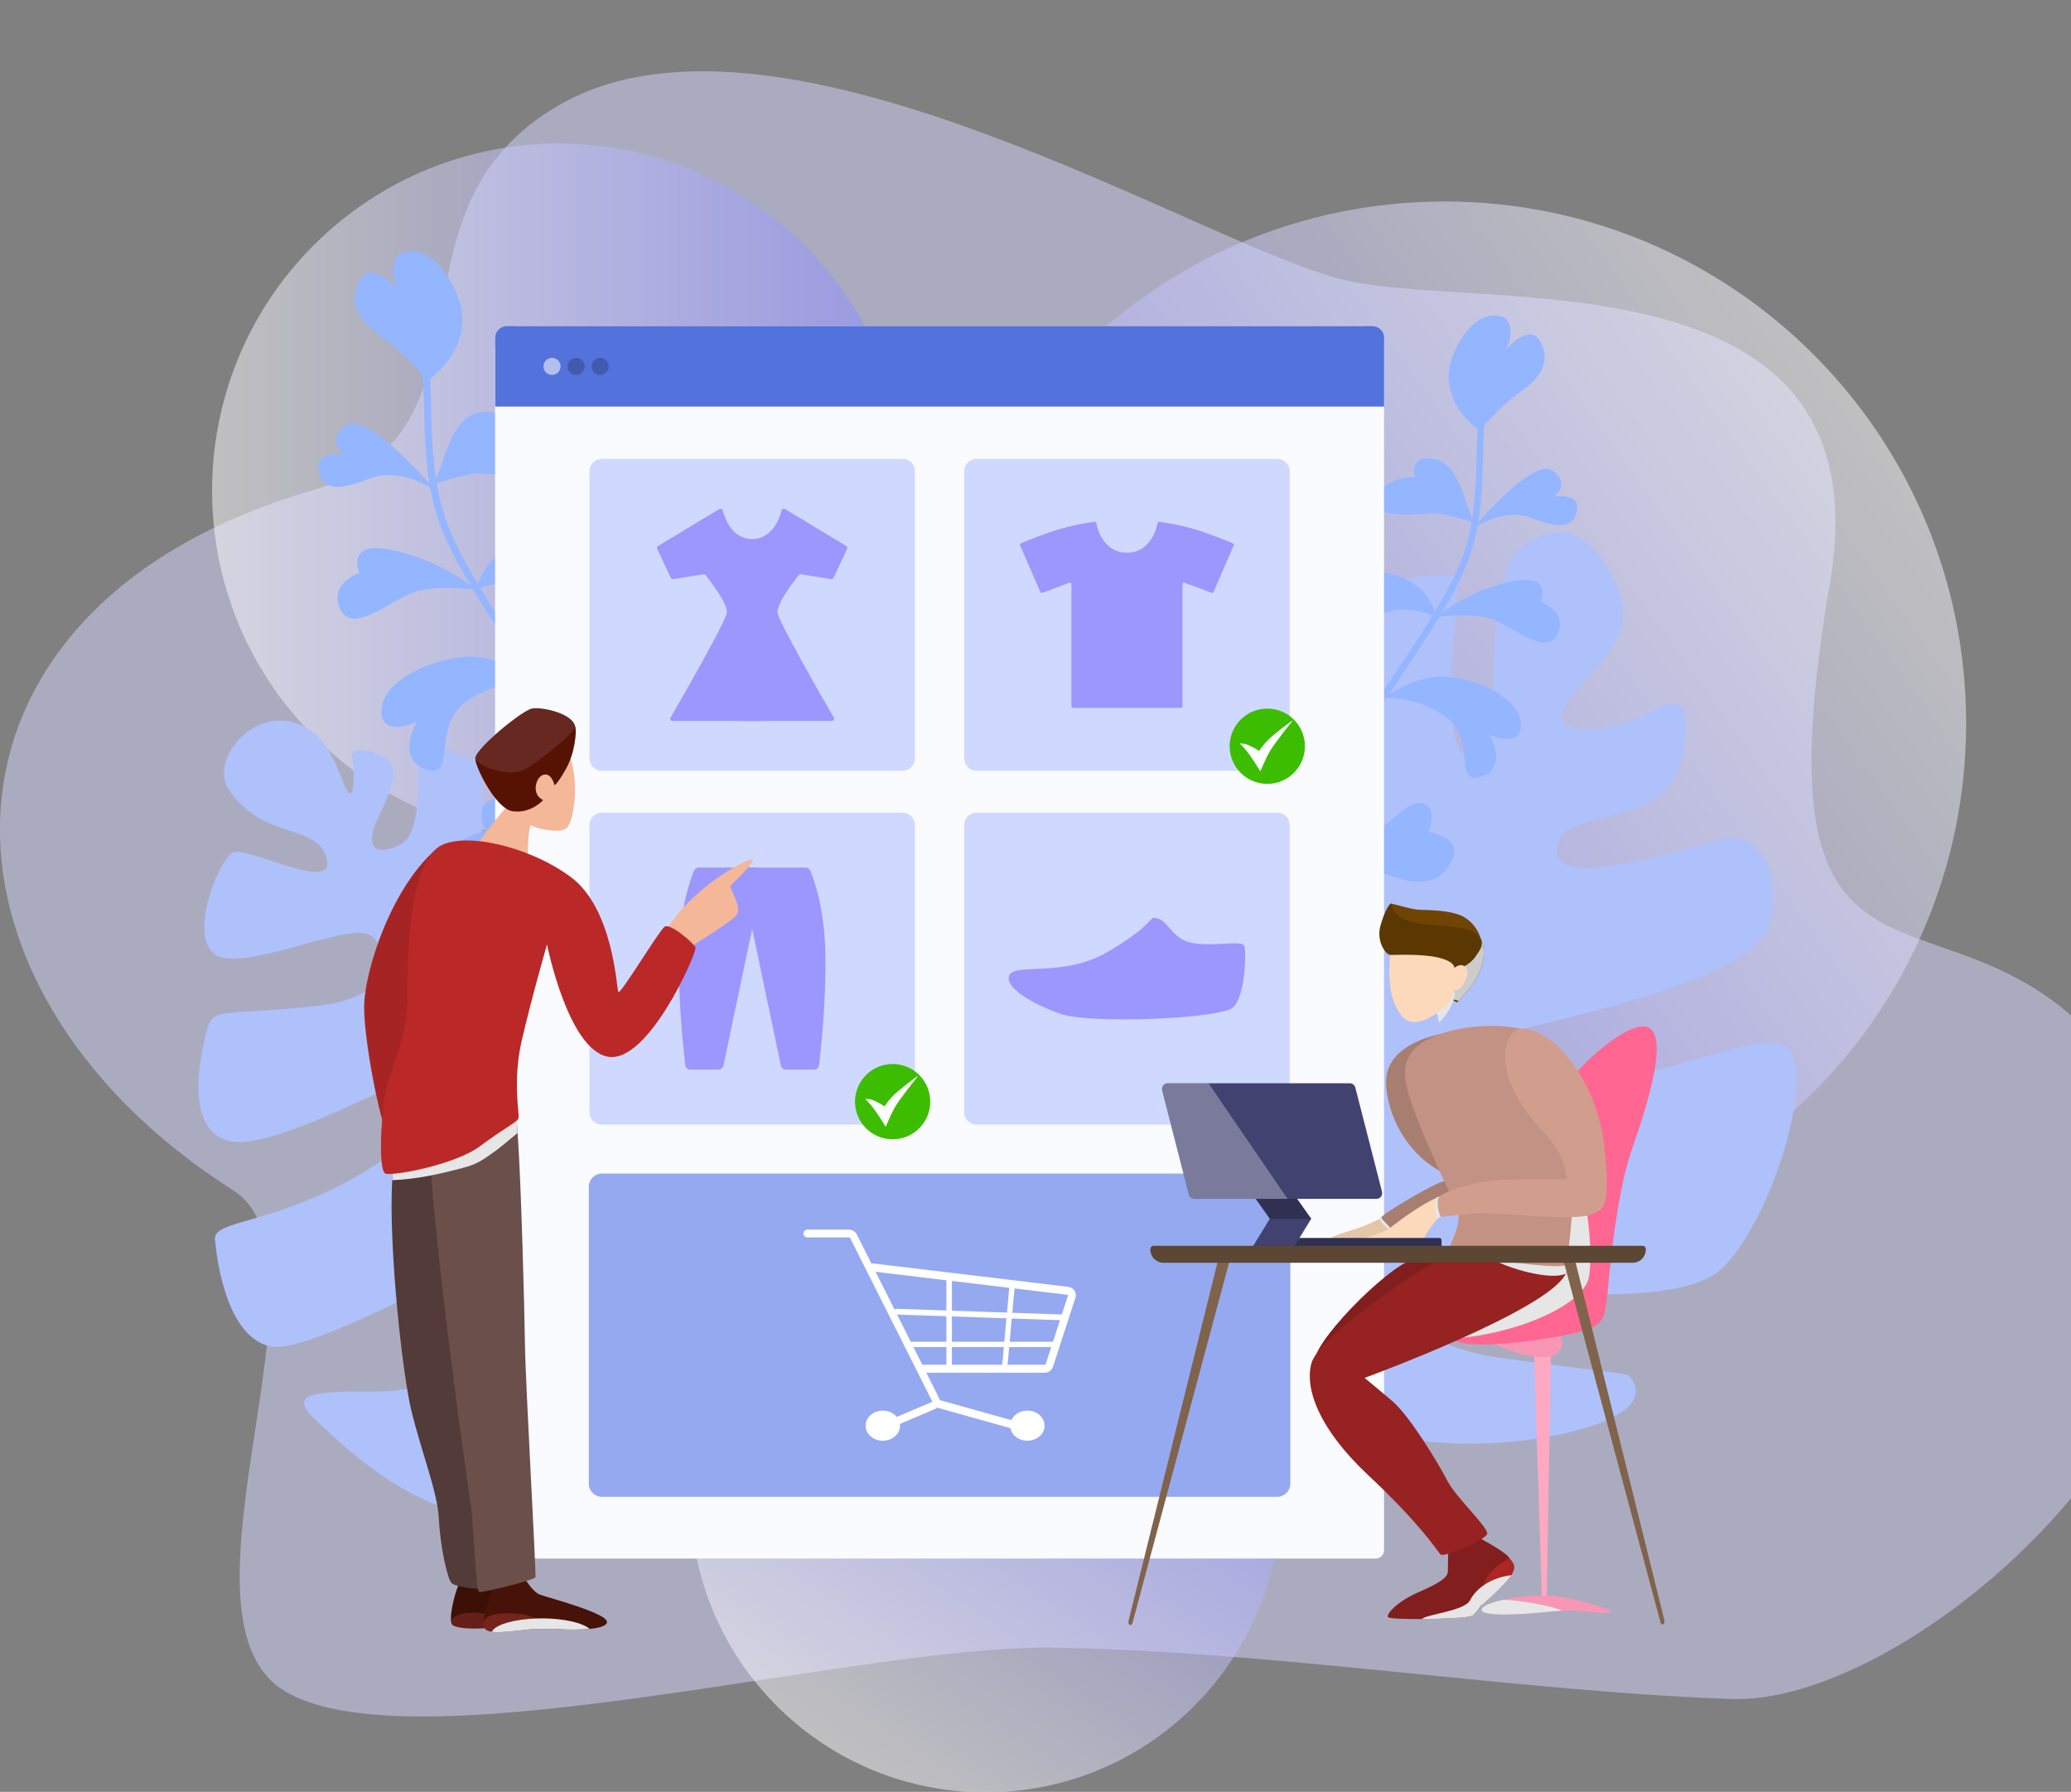 <svg width="608" height="526" viewBox="0 0 608 526" fill="none" xmlns="http://www.w3.org/2000/svg">
<rect x="0" y="0" width="608" height="526" fill="#808080" stroke="none"/>
<g clip-path="url(#clip0_24_59)">
<path opacity="0.5" d="M164.636 30.577C109.027 62.032 150.4 126.752 91.409 144.038C-26.333 178.505 -26.333 289.08 68.407 349.393C100.464 369.784 48.149 473.018 82.768 495.873C118.662 519.569 251 483.015 308.193 483.664C371.371 484.385 446.621 496.647 508.493 498.743C570.365 500.84 702.87 376.294 606.364 296.678C562.335 260.36 515.733 296.793 537.209 171.326C554.027 73.028 436.061 91.721 395.059 82.288C354.057 72.856 229.487 -6.112 164.636 30.577Z" fill="#D6D6FF"/>
<path opacity="0.5" d="M236.209 216.099C276.002 176.3 276.002 111.773 236.209 71.975C196.416 32.176 131.899 32.176 92.106 71.975C52.313 111.773 52.313 176.3 92.106 216.099C131.899 255.898 196.416 255.898 236.209 216.099Z" fill="url(#paint0_linear_24_59)"/>
<path d="M67.23 231.884C77.534 246.995 93.254 241.484 95.936 252.088C98.618 262.692 72.139 247.905 68.161 250.341C64.182 252.778 55.258 274.56 63.095 280.145C70.931 285.729 102.131 270.733 108.394 274.393C114.657 278.053 118.061 292.772 92.068 295.417C66.075 298.063 62.734 295.904 61.114 301.289C59.493 306.675 52.953 331.736 67.58 334.993C82.208 338.25 128.642 309.676 131.434 313.629C134.225 317.582 128.166 332.102 103.846 345.785C79.526 359.468 62.645 358.203 63.116 363.745C63.586 369.288 66.315 392.142 79.176 395.206C92.036 398.27 147.76 363.98 154.98 366.49C162.2 369 167.286 387.091 160.244 390.511C153.202 393.93 130.011 408.56 111.102 408.476C92.193 408.392 84.2 408.753 92.601 416.753C101.002 424.753 126.253 449.458 151.676 444.418C177.099 439.377 200.572 415.979 201.037 417.339C201.503 418.698 193.65 432.674 195.569 434.593C197.487 436.512 206.976 437.087 217.693 415.859C228.41 394.631 254.445 388.487 255.987 366.318C257.53 344.148 253.049 301.179 244.24 304.4C235.431 307.621 238.103 333.973 217.322 344.195C196.541 354.417 179.681 357.654 190.074 344.499C200.467 331.343 225.31 295.93 218.587 275.188C211.864 254.446 197.555 250.812 194.921 256.642C192.286 262.472 183.712 296.097 164.395 303.046C145.078 309.995 163.088 296.17 172.969 281.305C182.849 266.44 183.022 248.595 179.666 242.248C176.309 235.9 174.438 242.357 169.78 237.176C165.122 231.994 162.147 225.955 157.913 229.474C153.678 232.993 157.683 254.676 146.119 262.341C134.554 270.006 128.866 272.955 128.26 266.001C127.654 259.047 143.499 252.407 142.062 236.109C140.624 219.812 140.326 224.371 134.471 221.391C128.616 218.41 123.89 216.376 123.121 219.592C122.353 222.808 124.569 243.947 117.893 247.68C111.217 251.413 106.188 249.772 111.233 239.523C116.278 229.275 117.235 224.308 112.132 221.961C107.03 219.613 102.801 219.283 103.423 222.379C104.045 225.474 104.27 235.942 101.823 231.963C99.376 227.984 97.118 214.186 85.005 211.759C72.892 209.333 61.6 223.639 67.23 231.884Z" fill="#AFC1FA"/>
<path opacity="0.5" d="M424.073 365.476C508.65 365.476 577.213 296.903 577.213 212.314C577.213 127.725 508.65 59.151 424.073 59.151C339.497 59.151 270.934 127.725 270.934 212.314C270.934 296.903 339.497 365.476 424.073 365.476Z" fill="url(#paint1_linear_24_59)"/>
<path opacity="0.5" d="M350.594 500.784C384.432 466.941 384.432 412.072 350.594 378.229C316.757 344.387 261.895 344.387 228.058 378.229C194.22 412.072 194.22 466.942 228.058 500.784C261.895 534.627 316.757 534.627 350.594 500.784Z" fill="url(#paint2_linear_24_59)"/>
<path d="M443.955 163.557C433.823 184.09 443.233 224.606 431.732 222.379C420.231 220.151 429.991 170.981 427.304 169.465C424.617 167.949 401.165 169.151 395.696 179.818C390.228 190.484 407.067 243.016 401.447 247.487C395.827 251.957 376.354 207.848 373.123 202.05C369.892 196.251 339.842 213.867 334.682 222.002C329.522 230.138 335.837 264.15 356.901 296.85C377.964 329.55 377.969 343.85 351.087 323.73C324.206 303.611 322.407 242.268 316.505 239.931C310.603 237.594 277.928 249.343 270.651 274.534C263.374 299.726 275.958 319.867 286.115 331.004C296.273 342.14 317.519 352.399 314.869 355.855C312.218 359.311 286.481 367.029 271.587 357.779C256.693 348.53 254.204 367.515 271.587 381.418C288.97 395.321 325 399.938 360.984 394.61C396.967 389.282 383.882 412.764 407.94 420.816C431.999 428.868 491.116 419.582 478.516 404.126C477.69 403.112 475.604 403.263 442.387 398.897C408.097 394.39 411.061 378.113 417.099 376.702C423.137 375.29 490.661 387.609 506.025 371.918C521.39 356.226 535.118 309.028 522.331 306.345C509.544 303.663 466.984 325.398 444.995 318.941C423.007 312.484 424.283 307.961 442.904 303.041C461.526 298.121 517.312 287.093 520.047 269.944C522.781 252.794 514.777 243.889 505.152 246.389C495.528 248.888 455.603 262.195 456.978 248.956C458.352 235.717 490.687 245.17 494.299 220.439C497.912 195.708 485.6 211.027 474.067 213.119C462.535 215.21 452.424 214.081 463.293 202.086C474.162 190.092 482.536 182.777 470.889 165.021C459.241 147.264 444.938 161.565 443.955 163.557Z" fill="#AFC1FA"/>
<path d="M380.604 290.612C380.391 290.687 380.157 290.68 379.948 290.595C379.739 290.509 379.569 290.35 379.469 290.147C379.344 289.891 367.147 264.166 385.152 234.64C391.519 224.183 398.284 214.248 404.824 204.654C416.655 187.279 426.87 172.278 430.357 160.629C433.076 151.562 433.29 142.177 433.494 133.895C433.682 125.717 433.844 118.653 436.516 114.476C436.648 114.268 436.858 114.121 437.098 114.067C437.339 114.014 437.591 114.058 437.799 114.191C438.007 114.323 438.154 114.533 438.207 114.774C438.261 115.014 438.216 115.266 438.084 115.474C435.695 119.218 435.538 126.036 435.355 133.937C435.162 142.334 434.942 151.855 432.156 161.162C428.585 173.083 418.297 188.199 406.377 205.699C399.853 215.284 393.104 225.202 386.757 235.602C369.275 264.271 381.038 289.086 381.158 289.331C381.212 289.441 381.244 289.56 381.252 289.682C381.259 289.803 381.243 289.925 381.203 290.041C381.163 290.156 381.1 290.262 381.019 290.353C380.938 290.444 380.839 290.518 380.729 290.571L380.604 290.612Z" fill="#94B5FF"/>
<path d="M434.346 126.407C434.346 126.407 420.754 117.252 426.902 103.469C433.049 89.687 441.158 92.521 442.151 93.655C445.194 97.143 442.068 102.638 442.068 102.638C442.068 102.638 448.979 94.607 452.121 100.144C455.263 105.681 452.68 110.601 446.642 114.784C440.604 118.967 434.346 126.407 434.346 126.407Z" fill="#94B5FF"/>
<path d="M432.778 153.424C429.876 147.641 428.481 136.263 421.01 134.763C413.539 133.262 415.374 139.991 415.374 139.991C415.374 139.991 405.478 139.991 404.396 146.569C403.314 153.147 417.857 150.496 421.355 150.679C424.852 150.862 432.778 153.424 432.778 153.424Z" fill="#94B5FF"/>
<path d="M432.391 155.102C432.391 155.102 450.192 133.978 455.806 138.167C461.421 142.355 456.063 145.769 456.063 145.769C456.063 145.769 464.088 144.383 462.932 150.015C461.777 155.646 456.753 154.851 449.193 151.907C441.634 148.964 432.391 155.102 432.391 155.102Z" fill="#94B5FF"/>
<path d="M421.726 181.12C419.969 175.101 416.89 170.662 407.82 168.346C398.75 166.03 393.741 168.064 393.093 170.908C392.445 173.753 397.15 175.551 397.15 175.551C397.15 175.551 389.481 176.074 388.817 181.951C388.153 187.828 403.455 180.246 409.263 179.133C415.071 178.019 421.726 181.12 421.726 181.12Z" fill="#94B5FF"/>
<path d="M421.726 181.12C428.022 176.082 435.388 172.553 443.26 170.804C456.329 167.923 452.173 176.717 452.173 176.717C452.173 176.717 460.313 179.216 457.291 186.071C454.27 192.926 444.535 184.184 438.424 181.888C432.312 179.593 421.726 181.12 421.726 181.12Z" fill="#94B5FF"/>
<path d="M405.347 204.69C405.347 204.69 407.862 197.773 395.414 195.127C382.967 192.481 376.029 196.518 373.818 200.063C371.607 203.608 377.974 206.395 377.974 206.395C377.974 206.395 368.966 207.545 369.306 213.971C369.646 220.397 379.877 214.975 388.299 209.788C393.446 206.645 399.32 204.889 405.347 204.69Z" fill="#94B5FF"/>
<path d="M406.116 205.004C406.116 205.004 416.075 197.386 425.861 198.73C435.648 200.074 446.318 205.396 446.475 212.701C446.632 220.005 437.269 215.639 437.269 215.639C437.269 215.639 442.925 225.375 434.77 228.036C426.614 230.698 433.661 216.533 424.084 210.144C414.507 203.754 406.116 205.004 406.116 205.004Z" fill="#94B5FF"/>
<path d="M379.945 246.833C375.559 239.597 370.326 245.74 365.307 241.667C360.288 237.594 358.066 232.073 353.152 234.18C348.238 236.287 352.002 240.548 352.002 240.548C352.002 240.548 335.587 243.445 341.118 250.446C346.649 257.447 358.992 251.298 366.562 248.595C374.132 245.892 379.945 246.833 379.945 246.833Z" fill="#94B5FF"/>
<path d="M380.41 247.257C380.41 247.257 382.643 243.785 393.234 246.504C403.826 249.223 412.232 234.29 417.403 235.769C422.573 237.249 419.285 244.276 419.285 244.276C419.285 244.276 432.522 245.913 424.199 255.659C415.876 265.405 394.463 249.594 390.27 248.339C386.077 247.084 380.41 247.257 380.41 247.257Z" fill="#94B5FF"/>
<path d="M185.96 296.097C186.2 296.18 186.462 296.172 186.696 296.076C186.931 295.98 187.123 295.801 187.236 295.574C187.377 295.287 201.074 266.399 180.858 233.249C173.706 221.521 166.11 210.369 158.765 199.582C145.486 180.074 134.011 163.227 130.095 150.15C127.047 139.97 126.807 129.429 126.592 120.128C126.378 110.946 126.2 103.02 123.205 98.324C123.046 98.113 122.814 97.97 122.555 97.923C122.295 97.876 122.027 97.929 121.805 98.071C121.583 98.213 121.422 98.434 121.356 98.69C121.29 98.945 121.323 99.216 121.448 99.448C124.13 103.631 124.308 111.307 124.512 120.175C124.726 129.586 124.972 140.3 128.103 150.747C132.113 164.132 143.667 181.104 157.045 200.753C164.364 211.519 171.955 222.651 179.075 234.331C198.706 266.524 185.5 294.382 185.348 294.659C185.229 294.908 185.213 295.193 185.303 295.454C185.393 295.714 185.582 295.928 185.829 296.05C185.871 296.072 185.915 296.087 185.96 296.097Z" fill="#94B5FF"/>
<path d="M125.599 111.725C125.599 111.725 140.859 101.441 133.964 85.969C127.068 70.498 117.956 73.677 116.843 74.947C113.424 78.863 116.937 85.033 116.937 85.033C116.937 85.033 109.173 76.014 105.65 82.231C102.126 88.448 105.022 94 111.803 98.685C118.583 103.37 125.599 111.725 125.599 111.725Z" fill="#94B5FF"/>
<path d="M127.408 142.057C130.665 135.563 132.239 122.794 140.624 121.1C149.01 119.406 146.95 126.967 146.95 126.967C146.95 126.967 158.064 126.967 159.272 134.35C160.48 141.732 144.158 138.763 140.232 138.967C136.306 139.17 127.408 142.057 127.408 142.057Z" fill="#94B5FF"/>
<path d="M127.816 143.944C127.816 143.944 107.83 120.227 101.52 124.928C95.21 129.628 101.232 133.461 101.232 133.461C101.232 133.461 92.225 131.892 93.521 138.234C94.818 144.577 100.458 143.662 108.948 140.326C117.439 136.99 127.816 143.944 127.816 143.944Z" fill="#94B5FF"/>
<path d="M139.793 173.151C141.759 166.396 145.22 161.439 155.403 158.814C165.587 156.19 171.212 158.495 171.944 161.69C172.676 164.885 167.386 166.919 167.386 166.919C167.386 166.919 175.991 167.51 176.743 174.108C177.496 180.707 160.328 172.194 153.783 170.94C147.237 169.685 139.793 173.151 139.793 173.151Z" fill="#94B5FF"/>
<path d="M139.793 173.151C132.721 167.496 124.448 163.536 115.609 161.575C100.94 158.333 105.603 168.215 105.603 168.215C105.603 168.215 96.459 171.018 99.852 178.714C103.245 186.411 114.177 176.623 121.035 174.009C127.894 171.394 139.793 173.151 139.793 173.151Z" fill="#94B5FF"/>
<path d="M158.179 199.624C158.179 199.624 155.356 191.854 169.33 188.884C183.304 185.914 191.099 190.453 193.582 194.427C196.066 198.4 188.919 201.537 188.919 201.537C188.919 201.537 199.03 202.829 198.648 210.044C198.267 217.26 186.781 211.169 177.324 205.339C171.543 201.812 164.947 199.843 158.179 199.624Z" fill="#94B5FF"/>
<path d="M157.327 199.974C157.327 199.974 146.145 191.42 135.151 192.942C124.156 194.463 112.185 200.424 112.007 208.628C111.829 216.831 122.342 211.927 122.342 211.927C122.342 211.927 115.99 222.86 125.15 225.845C134.309 228.831 126.394 212.962 137.147 205.757C147.901 198.552 157.327 199.974 157.327 199.974Z" fill="#94B5FF"/>
<path d="M186.708 246.959C191.627 238.833 197.503 245.735 203.123 241.16C208.743 236.585 211.258 230.384 216.773 232.752C222.288 235.121 218.064 239.9 218.064 239.9C218.064 239.9 236.498 243.152 230.287 251.016C224.076 258.88 210.217 251.968 201.722 248.924C193.227 245.881 186.708 246.959 186.708 246.959Z" fill="#94B5FF"/>
<path d="M186.18 247.419C186.18 247.419 183.67 243.518 171.782 246.572C159.894 249.625 150.453 232.852 144.644 234.546C138.836 236.24 142.553 244.098 142.553 244.098C142.553 244.098 127.69 245.934 137.033 256.877C146.375 267.821 170.418 250.08 175.128 248.663C179.838 247.246 186.18 247.419 186.18 247.419Z" fill="#94B5FF"/>
<path d="M406.33 102.026V455.021C406.331 455.348 406.267 455.672 406.142 455.975C406.017 456.277 405.834 456.552 405.603 456.783C405.371 457.014 405.097 457.197 404.795 457.322C404.493 457.447 404.169 457.511 403.842 457.51H147.86C147.532 457.512 147.207 457.448 146.903 457.324C146.6 457.199 146.324 457.016 146.091 456.785C145.859 456.554 145.674 456.279 145.548 455.977C145.421 455.674 145.356 455.349 145.355 455.021V102.026C145.354 101.741 145.377 101.456 145.423 101.174C145.629 99.671 146.373 98.293 147.517 97.296C148.661 96.299 150.127 95.751 151.645 95.752H400.083C401.742 95.759 403.331 96.423 404.502 97.599C405.673 98.775 406.33 100.367 406.33 102.026Z" fill="#FAFBFF"/>
<path d="M406.335 99.14V119.349H145.397V99.14C145.399 98.24 145.757 97.378 146.393 96.742C147.029 96.106 147.891 95.748 148.79 95.747H402.943C403.842 95.748 404.704 96.106 405.34 96.742C405.976 97.378 406.334 98.24 406.335 99.14Z" fill="#5372DB"/>
<path d="M162.058 110.068C163.447 110.068 164.573 108.942 164.573 107.553C164.573 106.164 163.447 105.038 162.058 105.038C160.67 105.038 159.544 106.164 159.544 107.553C159.544 108.942 160.67 110.068 162.058 110.068Z" fill="#B1BFF0"/>
<path d="M169.126 110.068C170.515 110.068 171.641 108.942 171.641 107.553C171.641 106.164 170.515 105.038 169.126 105.038C167.738 105.038 166.612 106.164 166.612 107.553C166.612 108.942 167.738 110.068 169.126 110.068Z" fill="#415AAD"/>
<path d="M176.195 110.068C177.583 110.068 178.709 108.942 178.709 107.553C178.709 106.164 177.583 105.038 176.195 105.038C174.806 105.038 173.68 106.164 173.68 107.553C173.68 108.942 174.806 110.068 176.195 110.068Z" fill="#415AAD"/>
<path d="M374.926 344.499H176.749C174.603 344.499 172.864 346.238 172.864 348.384V435.513C172.864 437.659 174.603 439.398 176.749 439.398H374.926C377.072 439.398 378.811 437.659 378.811 435.513V348.384C378.811 346.238 377.072 344.499 374.926 344.499Z" fill="#95A9F0"/>
<path d="M260.807 419.341C260.586 419.34 260.37 419.272 260.189 419.146C260.007 419.02 259.867 418.842 259.788 418.635C259.675 418.358 259.675 418.047 259.787 417.769C259.899 417.491 260.115 417.267 260.389 417.145L273.642 411.535C273.676 411.522 273.707 411.504 273.736 411.483L249.562 363.379C249.513 363.331 249.454 363.294 249.389 363.27C249.324 363.247 249.255 363.238 249.186 363.243H236.921C236.632 363.224 236.36 363.095 236.162 362.883C235.964 362.671 235.854 362.391 235.854 362.101C235.854 361.81 235.964 361.531 236.162 361.319C236.36 361.107 236.632 360.978 236.921 360.958H249.186C249.662 360.952 250.131 361.076 250.542 361.316C250.952 361.557 251.29 361.905 251.517 362.323L275.723 410.479C275.86 410.745 275.94 411.036 275.96 411.335C275.98 411.633 275.938 411.933 275.837 412.215C275.721 412.53 275.539 412.819 275.305 413.061C275.071 413.303 274.79 413.494 274.478 413.621L261.226 419.252C261.094 419.311 260.951 419.341 260.807 419.341Z" fill="white"/>
<path d="M298.725 419.817L275.252 413.25L275.843 410.991L299.316 417.558L298.725 419.817Z" fill="white"/>
<path d="M306.651 402.96H270.495C270.198 402.94 269.921 402.808 269.718 402.591C269.515 402.374 269.402 402.089 269.402 401.791C269.402 401.494 269.515 401.208 269.718 400.991C269.921 400.774 270.198 400.643 270.495 400.623H306.651C306.713 400.629 306.777 400.62 306.835 400.596C306.893 400.573 306.945 400.535 306.985 400.487L313.583 380.163C313.583 380.195 313.494 380.101 313.316 380.08L256.165 373.235C255.862 373.194 255.588 373.034 255.402 372.791C255.216 372.549 255.133 372.242 255.172 371.939C255.183 371.787 255.224 371.639 255.294 371.504C255.363 371.369 255.459 371.249 255.575 371.151C255.692 371.054 255.827 370.981 255.972 370.936C256.118 370.892 256.27 370.877 256.421 370.893L313.583 377.748C313.973 377.789 314.348 377.919 314.681 378.127C315.013 378.336 315.294 378.617 315.501 378.95C315.679 379.239 315.792 379.563 315.832 379.9C315.871 380.237 315.837 380.578 315.731 380.9L309.124 401.235C308.947 401.747 308.613 402.191 308.168 402.501C307.724 402.811 307.193 402.972 306.651 402.96Z" fill="white"/>
<path d="M309.458 395.441H266.981C266.773 395.441 266.574 395.359 266.427 395.212C266.28 395.064 266.197 394.865 266.197 394.657C266.197 394.449 266.28 394.249 266.427 394.102C266.574 393.955 266.773 393.873 266.981 393.873H309.458C309.666 393.873 309.865 393.955 310.012 394.102C310.16 394.249 310.242 394.449 310.242 394.657C310.242 394.865 310.16 395.064 310.012 395.212C309.865 395.359 309.666 395.441 309.458 395.441Z" fill="white"/>
<path d="M312.584 387.583H312.537L263.202 385.873C263.091 385.869 262.982 385.844 262.882 385.799C262.781 385.753 262.69 385.688 262.614 385.608C262.539 385.527 262.479 385.432 262.44 385.329C262.401 385.226 262.383 385.115 262.386 385.005C262.389 384.894 262.415 384.786 262.46 384.685C262.506 384.584 262.571 384.493 262.651 384.417C262.732 384.342 262.826 384.282 262.93 384.243C263.033 384.204 263.143 384.186 263.254 384.189L312.594 385.899C312.818 385.902 313.03 385.994 313.186 386.155C313.341 386.315 313.426 386.531 313.423 386.754C313.42 386.977 313.328 387.19 313.167 387.345C313.007 387.501 312.792 387.586 312.568 387.583H312.584Z" fill="white"/>
<path d="M278.65 402.034C278.432 402.03 278.224 401.94 278.073 401.783C277.921 401.627 277.837 401.416 277.84 401.198V375.055C277.84 374.84 277.925 374.634 278.077 374.482C278.229 374.33 278.435 374.244 278.65 374.244C278.865 374.244 279.071 374.33 279.223 374.482C279.375 374.634 279.46 374.84 279.46 375.055V401.198C279.463 401.416 279.38 401.627 279.228 401.783C279.076 401.94 278.868 402.03 278.65 402.034Z" fill="white"/>
<path d="M294.961 402.024H294.888C294.679 402 294.487 401.895 294.356 401.73C294.224 401.565 294.164 401.355 294.187 401.146L296.367 377.214C296.373 377.11 296.4 377.008 296.446 376.915C296.492 376.821 296.557 376.738 296.636 376.67C296.715 376.602 296.807 376.551 296.906 376.52C297.006 376.488 297.111 376.477 297.214 376.487C297.424 376.511 297.615 376.617 297.747 376.782C297.878 376.946 297.938 377.156 297.915 377.366L295.735 401.297C295.718 401.492 295.63 401.675 295.487 401.809C295.344 401.943 295.157 402.02 294.961 402.024Z" fill="white"/>
<path d="M259.171 422.928C261.96 422.928 264.221 420.95 264.221 418.51C264.221 416.07 261.96 414.092 259.171 414.092C256.382 414.092 254.121 416.07 254.121 418.51C254.121 420.95 256.382 422.928 259.171 422.928Z" fill="white"/>
<path d="M301.616 422.928C304.405 422.928 306.666 420.95 306.666 418.51C306.666 416.07 304.405 414.092 301.616 414.092C298.827 414.092 296.566 416.07 296.566 418.51C296.566 420.95 298.827 422.928 301.616 422.928Z" fill="white"/>
<path d="M264.99 134.7H176.665C174.667 134.7 173.047 136.32 173.047 138.318V222.656C173.047 224.654 174.667 226.274 176.665 226.274H264.99C266.988 226.274 268.607 224.654 268.607 222.656V138.318C268.607 136.32 266.988 134.7 264.99 134.7Z" fill="#CFD9FF"/>
<path d="M375.01 134.7H286.685C284.687 134.7 283.068 136.32 283.068 138.318V222.656C283.068 224.654 284.687 226.274 286.685 226.274H375.01C377.008 226.274 378.628 224.654 378.628 222.656V138.318C378.628 136.32 377.008 134.7 375.01 134.7Z" fill="#CFD9FF"/>
<path d="M264.99 238.561H176.665C174.667 238.561 173.047 240.181 173.047 242.18V326.517C173.047 328.516 174.667 330.136 176.665 330.136H264.99C266.988 330.136 268.607 328.516 268.607 326.517V242.18C268.607 240.181 266.988 238.561 264.99 238.561Z" fill="#CFD9FF"/>
<path d="M375.01 238.561H286.685C284.687 238.561 283.068 240.181 283.068 242.18V326.517C283.068 328.516 284.687 330.136 286.685 330.136H375.01C377.008 330.136 378.628 328.516 378.628 326.517V242.18C378.628 240.181 377.008 238.561 375.01 238.561Z" fill="#CFD9FF"/>
<path d="M330.667 162.271C337.741 162.271 339.508 155.285 339.837 153.523C339.858 153.414 339.918 153.318 340.008 153.252C340.097 153.187 340.208 153.159 340.318 153.173C345.017 153.769 349.637 154.872 354.099 156.462C359.258 158.339 361.261 159.175 361.993 159.51C362.098 159.557 362.181 159.644 362.223 159.751C362.265 159.859 362.263 159.979 362.217 160.085L356.263 173.794C356.218 173.898 356.135 173.98 356.03 174.024C355.926 174.068 355.809 174.07 355.703 174.03L347.741 171.065C347.675 171.04 347.603 171.031 347.532 171.039C347.461 171.048 347.393 171.074 347.335 171.114C347.276 171.155 347.228 171.209 347.195 171.273C347.162 171.336 347.145 171.407 347.146 171.478V207.362C347.146 207.421 347.134 207.478 347.112 207.532C347.089 207.586 347.057 207.635 347.015 207.676C346.974 207.718 346.925 207.75 346.871 207.773C346.817 207.795 346.76 207.807 346.701 207.807H330.965C330.907 207.807 330.85 207.795 330.796 207.773C330.742 207.75 330.694 207.718 330.653 207.676C330.612 207.635 330.58 207.586 330.558 207.532C330.536 207.478 330.526 207.42 330.526 207.362L330.667 162.271Z" fill="#9C96FF"/>
<path d="M331.023 162.271C323.949 162.271 322.183 155.285 321.848 153.523C321.83 153.414 321.77 153.317 321.681 153.251C321.592 153.186 321.481 153.158 321.372 153.173C316.674 153.769 312.053 154.872 307.592 156.462C302.432 158.339 300.429 159.175 299.697 159.51C299.592 159.557 299.509 159.644 299.467 159.751C299.425 159.859 299.427 159.979 299.473 160.085L305.427 173.794C305.472 173.898 305.556 173.98 305.66 174.024C305.764 174.068 305.881 174.07 305.987 174.03L313.949 171.065C314.015 171.041 314.087 171.033 314.157 171.042C314.228 171.051 314.295 171.077 314.353 171.118C314.412 171.158 314.459 171.212 314.493 171.275C314.526 171.337 314.544 171.407 314.545 171.478V207.362C314.545 207.48 314.591 207.593 314.675 207.676C314.758 207.76 314.871 207.807 314.989 207.807H330.725C330.842 207.805 330.954 207.758 331.036 207.675C331.118 207.591 331.164 207.479 331.164 207.362L331.023 162.271Z" fill="#9C96FF"/>
<path d="M220.961 158.265C214.907 158.265 212.784 152.153 212.199 149.826C212.173 149.725 212.124 149.632 212.056 149.553C211.987 149.474 211.901 149.412 211.805 149.373C211.708 149.333 211.604 149.317 211.5 149.325C211.396 149.333 211.295 149.365 211.205 149.419L193.222 160.263C193.08 160.348 192.975 160.483 192.926 160.641C192.878 160.8 192.89 160.97 192.96 161.12L196.923 169.627C196.985 169.76 197.088 169.869 197.217 169.938C197.347 170.007 197.495 170.032 197.639 170.009L206.527 168.581C206.643 168.561 206.763 168.573 206.874 168.615C206.984 168.657 207.081 168.729 207.154 168.822C208.372 170.344 213.704 177.188 213.375 179.881C213.046 182.573 199.83 205.543 196.871 210.646C196.812 210.748 196.781 210.863 196.781 210.981C196.781 211.098 196.812 211.214 196.871 211.315C196.93 211.417 197.014 211.502 197.116 211.56C197.218 211.619 197.333 211.65 197.451 211.65H222.884L220.961 158.265Z" fill="#9C96FF"/>
<path d="M220.684 158.265C226.743 158.265 228.865 152.153 229.451 149.826C229.476 149.725 229.526 149.632 229.594 149.553C229.663 149.474 229.749 149.412 229.845 149.373C229.942 149.333 230.046 149.317 230.15 149.325C230.254 149.333 230.355 149.365 230.444 149.419L248.428 160.263C248.57 160.348 248.675 160.483 248.723 160.641C248.772 160.8 248.76 160.97 248.689 161.12L244.727 169.627C244.664 169.759 244.561 169.868 244.432 169.937C244.303 170.005 244.155 170.031 244.01 170.009L235.123 168.581C235.006 168.561 234.885 168.573 234.774 168.615C234.662 168.657 234.565 168.729 234.49 168.822C233.272 170.344 227.945 177.188 228.274 179.881C228.604 182.573 241.82 205.543 244.779 210.646C244.838 210.748 244.869 210.864 244.868 210.982C244.868 211.1 244.837 211.216 244.777 211.318C244.718 211.42 244.633 211.504 244.53 211.562C244.427 211.621 244.311 211.651 244.193 211.65H218.749L220.684 158.265Z" fill="#9C96FF"/>
<path d="M219.654 254.676H236.456C236.767 254.674 237.072 254.764 237.332 254.935C237.591 255.106 237.794 255.351 237.915 255.638C239.054 258.352 242.071 266.765 242.317 280.061C242.568 293.723 241.004 308.149 240.471 312.614C240.428 313 240.244 313.356 239.955 313.614C239.665 313.871 239.29 314.013 238.903 314.01H230.81C230.442 314.018 230.084 313.895 229.797 313.665C229.511 313.435 229.314 313.111 229.242 312.75L220.642 271.8L219.654 254.676Z" fill="#9C96FF"/>
<path d="M221.996 254.676H205.193C204.882 254.674 204.578 254.764 204.318 254.935C204.058 255.106 203.855 255.351 203.735 255.638C202.595 258.352 199.579 266.765 199.333 280.061C199.082 293.723 200.645 308.149 201.173 312.614C201.216 313 201.4 313.356 201.689 313.614C201.979 313.871 202.354 314.013 202.742 314.01H210.834C211.202 314.018 211.561 313.895 211.847 313.665C212.134 313.435 212.33 313.111 212.403 312.75L221.003 271.8L221.996 254.676Z" fill="#9C96FF"/>
<path d="M338.634 269.436C342.958 269.436 343.454 275.219 349.399 276.668C355.343 278.116 364.659 275.862 365.302 277.63C365.945 279.397 365.621 292.573 361.93 295.789C358.239 299.004 320.159 300.772 311.162 297.556C302.165 294.34 294.616 289.52 296.383 286.147C298.15 282.775 312.286 286.79 324.655 279.721C337.024 272.652 337.667 269.436 338.634 269.436Z" fill="#9C96FF"/>
<path d="M262.062 334.444C268.166 334.444 273.114 329.495 273.114 323.391C273.114 317.286 268.166 312.337 262.062 312.337C255.958 312.337 251.01 317.286 251.01 323.391C251.01 329.495 255.958 334.444 262.062 334.444Z" fill="#3DBD00"/>
<path d="M254.2 322.585C254.182 322.586 254.165 322.593 254.15 322.604C254.136 322.614 254.126 322.629 254.12 322.646C254.114 322.663 254.114 322.681 254.119 322.698C254.124 322.716 254.134 322.731 254.147 322.742C255.159 323.726 256.076 324.803 256.887 325.958C259.108 329.095 259.893 330.7 260.023 330.7C260.154 330.7 261.069 327.945 262.852 324.823C263.897 323.009 268.372 317.226 269.365 316.086C269.376 316.07 269.381 316.051 269.38 316.032C269.379 316.013 269.372 315.994 269.36 315.98C269.347 315.965 269.33 315.955 269.312 315.95C269.293 315.946 269.273 315.948 269.256 315.956C269.256 315.956 263.505 320.17 261.9 321.968C261.086 322.815 260.36 323.744 259.736 324.74C259.72 324.753 259.699 324.761 259.678 324.761C259.657 324.761 259.637 324.753 259.621 324.74C258.552 324.038 257.421 323.434 256.244 322.936C255.593 322.68 254.898 322.561 254.2 322.585Z" fill="white"/>
<path d="M372.046 230.112C378.149 230.112 383.097 225.163 383.097 219.059C383.097 212.954 378.149 208.005 372.046 208.005C365.942 208.005 360.994 212.954 360.994 219.059C360.994 225.163 365.942 230.112 372.046 230.112Z" fill="#3DBD00"/>
<path d="M364.178 218.253C364.16 218.253 364.142 218.258 364.127 218.268C364.112 218.278 364.101 218.293 364.095 218.31C364.089 218.327 364.089 218.345 364.094 218.362C364.1 218.38 364.111 218.395 364.126 218.405C365.138 219.39 366.057 220.466 366.87 221.621C369.092 224.758 369.876 226.363 370.007 226.363C370.138 226.363 371.052 223.607 372.83 220.486C373.876 218.672 378.356 212.889 379.344 211.754C379.361 211.74 379.372 211.72 379.375 211.698C379.377 211.676 379.371 211.654 379.357 211.637C379.343 211.619 379.323 211.608 379.301 211.606C379.279 211.603 379.257 211.61 379.239 211.623C379.239 211.623 373.488 215.806 371.878 217.631C371.056 218.48 370.322 219.41 369.688 220.408C369.673 220.422 369.654 220.43 369.633 220.43C369.612 220.43 369.593 220.422 369.578 220.408C368.51 219.706 367.379 219.104 366.201 218.609C365.558 218.353 364.869 218.232 364.178 218.253Z" fill="white"/>
<path d="M428.214 293.786C428.062 293.948 427.916 294.089 427.765 294.241C427.765 294.241 425.004 293.033 423.922 291.752C423.796 291.557 423.706 291.341 423.655 291.114C423.285 289.586 423.024 288.032 422.876 286.466C422.197 280.641 421.778 272.134 422.51 272.134C423.525 272.134 432.647 270.398 434.953 276.04C435.109 276.389 435.228 276.754 435.308 277.128C436.809 283.815 432.067 289.917 428.214 293.786Z" fill="#5B3702"/>
<g style="mix-blend-mode:multiply">
<path d="M428.214 293.786C426.425 293.465 424.809 292.518 423.655 291.114C422.772 290.156 422.181 288.967 421.951 287.684C421.909 287.161 422.265 286.811 422.876 286.466C425.056 285.258 430.535 284.578 433.133 280.861C434.791 278.487 435.225 277.755 434.953 276.04C435.109 276.389 435.228 276.754 435.308 277.128C436.808 283.815 432.067 289.917 428.214 293.786Z" fill="#CCCCCC"/>
</g>
<path d="M426.013 285.002C428.439 282.44 429.991 283.183 430.661 284.599C431.33 286.016 429.583 289.828 428.371 290.393C427.158 290.957 424.664 290.733 424.596 290.393C424.528 290.053 426.013 285.002 426.013 285.002Z" fill="#FCD9BB"/>
<g style="mix-blend-mode:multiply">
<path d="M427.148 291.501C426.975 294.534 424.534 298.414 422.406 300.108C422.186 298.607 421.909 297.237 421.564 296.678C420.712 295.297 425.877 290.738 426.18 290.476C426.535 290.786 426.859 291.129 427.148 291.501Z" fill="#E6E6E6"/>
</g>
<path d="M408.291 278.655C407.569 284.406 407.214 293.755 411.882 298.607C416.551 303.459 425.631 294.382 426.081 293.661C426.531 292.939 427.205 281.802 427.127 280.814C427.048 279.826 408.291 278.655 408.291 278.655Z" fill="#FCD9BB"/>
<path d="M427.027 283.753L426.985 284.092C426.985 284.092 427.184 282.252 422.196 281.081C417.209 279.909 409.346 280.364 408.134 280.317C406.921 280.27 403.91 276.406 405.305 271.601C406.701 266.796 408.045 265.327 408.311 265.222C408.578 265.118 411.234 268.882 412.4 269.264C413.565 269.646 424.946 270.613 426.551 272.401C428.156 274.189 429.746 277.478 429.835 278.597C429.923 279.716 427.027 283.753 427.027 283.753Z" fill="#5B3702"/>
<path d="M408.332 265.222C410.533 265.714 414.355 266.927 416.603 267.063C418.851 267.199 426.347 267.016 430.08 269.353C432.325 270.79 433.976 272.991 434.728 275.549C433.949 274.471 432.884 273.632 431.654 273.128C429.563 272.276 424.952 271.789 421.925 271.622C418.265 271.418 413.858 270.974 411.208 269.264C408.557 267.554 408.332 265.222 408.332 265.222Z" fill="#704402"/>
<path d="M409.033 359.724C408.917 359.963 408.784 360.194 408.636 360.415C408.483 360.661 408.308 360.892 408.113 361.105C407.439 361.892 406.632 362.556 405.729 363.066C404.66 363.609 403.524 364.012 402.352 364.263C397.223 365.575 389.115 366.354 388.953 365.309C388.759 363.96 392.121 362.548 395.749 361.471C398.907 360.55 401.974 359.344 404.913 357.868C405.468 357.586 405.959 357.293 406.393 357.016C406.393 357.016 406.79 357.1 407.297 357.241C408.107 357.455 409.195 357.764 409.357 358.03C409.519 358.297 409.446 358.862 409.033 359.724Z" fill="#E3C5A8"/>
<path d="M443.202 457.589C443.171 458.038 441.833 460.381 440.107 463.173C438.382 465.965 436.359 469.05 434.759 471.303C434.086 472.358 433.303 473.338 432.422 474.226C431.56 474.864 423.969 475.24 417.392 475.272C412.227 475.303 407.684 475.12 407.459 474.691C406.984 473.698 410.298 470.064 416.483 467.371C422.667 464.679 424.983 463.084 425.046 461.369C425.109 459.654 425.046 454.368 425.454 453.777C425.862 453.186 433.405 450.99 433.405 450.99C436.27 452.459 442.815 456.167 443.16 457.474C443.183 457.508 443.197 457.548 443.202 457.589Z" fill="#821E1D"/>
<path d="M443.72 462.389C443.699 462.433 443.675 462.475 443.646 462.514C442.371 464.605 435.324 471.152 434.759 471.303C434.738 471.303 434.728 471.303 434.728 471.303C434.618 471.089 434.205 468.611 435.277 465.599C435.569 464.766 435.949 463.967 436.411 463.215C438.837 459.257 443.181 457.463 443.181 457.463C444.896 459.346 444.948 460.318 443.72 462.389Z" fill="#AB2625"/>
<path d="M415.029 369.617C407.344 371.599 383.625 395.588 386.051 400.607C388.477 405.627 426.959 372.853 426.687 370.872C426.416 368.89 415.029 369.617 415.029 369.617Z" fill="#821E1D"/>
<path d="M453.381 469.421C453.278 469.415 453.177 469.389 453.085 469.344C452.992 469.299 452.91 469.235 452.842 469.158C452.773 469.081 452.721 468.991 452.688 468.893C452.655 468.796 452.642 468.693 452.649 468.59L450.249 393.548L455.367 393.627L454.097 468.569C454.109 468.775 454.042 468.979 453.908 469.137C453.775 469.296 453.587 469.397 453.381 469.421Z" fill="#FFA8C2"/>
<path d="M458.081 392.393C459.571 394.537 457.919 397.888 454.73 398.296C451.541 398.704 447.118 397.742 444.546 396.806C442.57 396.084 438.957 394.526 438.272 394.458C437.587 394.39 439.213 392.111 445.304 392.095C451.394 392.079 458.081 392.393 458.081 392.393Z" fill="#FA96B5"/>
<path d="M460.585 317.838C463.146 313.132 478.647 298.832 484.037 301.661C489.427 304.489 484.56 321.88 479.185 337.116C473.811 352.352 472.175 379.17 471.5 383.217C470.826 387.264 470.559 389.549 461.259 391.582C451.959 393.616 431.46 396.288 427.278 393.47C423.096 390.652 460.585 317.838 460.585 317.838Z" fill="#FF6692"/>
<g style="mix-blend-mode:multiply">
<path d="M426.348 392.921C443.736 391.98 465.034 383.483 466.513 374.725C467.993 365.967 465.259 341.518 458.786 338.125C452.314 334.732 426.348 392.921 426.348 392.921Z" fill="#E6E6E6"/>
</g>
<path d="M460.046 372.263C460.053 372.824 459.928 373.379 459.68 373.884C454.641 384.686 400.605 404.487 400.605 404.487C400.605 404.487 403.559 406.871 408.693 411.226C413.827 415.582 422.286 429.579 424.868 434.609C427.451 439.639 437.127 448.517 436.589 450.295C436.05 452.072 423.734 457.427 422.84 456.282C421.946 455.136 416.639 447.037 401.813 433.171C386.987 419.305 383.077 407.551 384.974 400.283C386.872 393.015 410.031 377.277 420.001 371.086C420.001 371.086 432.548 362.632 435.763 358.674C439.083 354.611 455.827 360.571 459.377 369.35C459.761 370.277 459.988 371.261 460.046 372.263Z" fill="#962221"/>
<g style="mix-blend-mode:multiply">
<path d="M408.473 361.199C408.345 361.202 408.219 361.169 408.108 361.105C407.92 361.029 407.744 360.927 407.585 360.801C406.507 360.005 405.601 359.001 404.919 357.847C405.473 357.565 405.964 357.272 406.398 356.995C406.398 356.995 406.795 357.079 407.303 357.22C407.886 358.092 408.313 359.06 408.562 360.08C408.596 360.189 408.619 360.301 408.63 360.415C408.698 360.864 408.656 361.178 408.473 361.199Z" fill="#E6E6E6"/>
</g>
<path d="M423.028 303.459C414.491 305.436 406.403 309.66 406.942 318.554C407.48 327.448 412.693 337.9 422.035 343.359C431.377 348.817 426.17 346.323 423.744 346.773C421.318 347.223 405.123 356.66 405.525 357.471C405.928 358.281 408.291 360.3 408.557 361.042C408.824 361.785 431.204 353.157 431.335 351.4C431.466 349.644 423.028 303.459 423.028 303.459Z" fill="#A87E71"/>
<path d="M422.913 357.068C422.528 357.279 422.185 357.557 421.899 357.889C420.426 359.585 419.138 361.432 418.056 363.4C417.68 364.132 406.921 364.509 402.346 364.263C401.118 364.211 400.344 364.101 400.344 363.939C400.344 363.238 405.175 362.37 407.6 360.802C407.749 360.709 407.892 360.608 408.029 360.498L408.552 360.08C408.693 359.96 408.855 359.839 409.017 359.724C411.736 357.633 417.267 353.628 421.564 351.667C421.93 351.495 422.296 351.343 422.641 351.202C422.641 351.202 424.413 356.389 422.913 357.068Z" fill="#FCD9BB"/>
<g style="mix-blend-mode:multiply">
<path d="M422.913 357.068C422.528 357.279 422.185 357.557 421.899 357.889C421.412 356.519 421.026 353.565 421.564 351.667C421.93 351.495 422.296 351.343 422.641 351.202C422.641 351.202 424.413 356.389 422.913 357.068Z" fill="#E6E6E6"/>
</g>
<g style="mix-blend-mode:multiply">
<path d="M460.046 372.263C460.053 372.824 459.928 373.379 459.68 373.884C456.11 375.714 444.985 373.277 438.069 369.664C438.069 369.664 453.166 368.707 459.398 369.329C459.778 370.264 459.997 371.255 460.046 372.263Z" fill="#E6E6E6"/>
</g>
<path d="M423.028 303.459C415.923 305.849 411.344 309.838 412.693 317.838C414.041 325.838 424.466 348.033 427.331 353.513C430.195 358.992 425.239 365.063 425.6 366.767C425.961 368.472 459.137 373.193 459.764 371.217C460.391 369.24 463.423 343.986 461.024 338.329C458.624 332.671 450.777 302.921 446.109 301.932C441.44 300.944 432.098 300.4 423.028 303.459Z" fill="#C29284"/>
<path d="M444.891 302.586C445.572 302.105 446.402 301.882 447.233 301.959C457.824 302.79 469.19 319.344 471.009 336.708C472.896 354.684 471.009 355.134 466.602 356.66C462.195 358.187 446.03 356.571 438.481 356.211C430.932 355.85 423.253 357.471 422.913 357.063C422.573 356.655 421.345 352.389 422.646 351.202C423.948 350.015 431.921 346.595 442.434 346.323C452.947 346.052 460.046 346.146 460.046 346.146C460.046 346.146 459.414 338.779 453.935 333.116C448.456 327.453 442.705 319.992 441.984 311.637C441.503 306.058 443.505 303.606 444.891 302.586Z" fill="#D19E8D"/>
<path d="M472.985 473.139C470.581 474.132 466.289 472.511 458.598 472.825C457.553 472.856 456.444 472.945 455.279 473.06C445.466 474.106 434.404 474.54 434.989 472.407C435.266 471.361 437.985 470.347 441.545 469.588C445.518 468.765 449.564 468.346 453.621 468.339C460.852 468.417 474.078 472.71 472.985 473.139Z" fill="#FA96B5"/>
<path d="M361.219 369.183L332.466 476.448C332.366 476.819 332.11 477.055 331.838 477.023C331.425 476.982 331.153 476.375 331.316 475.805L357.978 368.362L361.219 369.183Z" fill="#80634B"/>
<path d="M458.724 368.995L487.477 476.26C487.576 476.637 487.832 476.867 488.104 476.84C488.517 476.793 488.789 476.187 488.627 475.622L461.965 368.179L458.724 368.995Z" fill="#80634B"/>
<path d="M422.547 363.4H376.871C376.507 363.4 376.212 363.695 376.212 364.059V365.507C376.212 365.871 376.507 366.166 376.871 366.166H422.547C422.911 366.166 423.206 365.871 423.206 365.507V364.059C423.206 363.695 422.911 363.4 422.547 363.4Z" fill="#303052"/>
<path d="M367.858 366.046H379.846C379.858 366.045 379.869 366.042 379.879 366.035C379.89 366.029 379.898 366.02 379.903 366.009L384.917 357.811C384.924 357.799 384.928 357.786 384.929 357.772C384.929 357.759 384.927 357.745 384.921 357.733C384.916 357.72 384.907 357.71 384.896 357.701C384.885 357.693 384.873 357.688 384.859 357.685H372.872C372.86 357.687 372.849 357.691 372.839 357.697C372.829 357.703 372.82 357.712 372.814 357.722L367.801 365.92C367.792 365.932 367.787 365.945 367.785 365.959C367.784 365.973 367.786 365.987 367.792 366C367.798 366.013 367.807 366.024 367.819 366.032C367.831 366.04 367.844 366.045 367.858 366.046Z" fill="#424270"/>
<path d="M338.676 365.711H482.223C482.472 365.711 482.712 365.81 482.888 365.987C483.065 366.163 483.164 366.403 483.164 366.652V366.872C483.164 367.881 482.763 368.85 482.049 369.563C481.335 370.277 480.367 370.678 479.358 370.678H341.536C340.527 370.678 339.559 370.277 338.845 369.563C338.131 368.85 337.73 367.881 337.73 366.872V366.652C337.73 366.403 337.829 366.163 338.006 365.987C338.182 365.81 338.422 365.711 338.671 365.711H338.676Z" fill="#5C4634"/>
<path d="M384.849 357.826H372.867C372.85 357.833 372.831 357.833 372.814 357.826L367.811 350.742C367.802 350.731 367.797 350.719 367.795 350.705C367.793 350.692 367.795 350.678 367.8 350.665C367.805 350.653 367.814 350.642 367.826 350.634C367.837 350.627 367.85 350.622 367.864 350.621H379.846C379.864 350.615 379.885 350.615 379.903 350.621L384.906 357.706C384.914 357.717 384.918 357.73 384.919 357.744C384.92 357.757 384.917 357.77 384.911 357.782C384.905 357.794 384.897 357.805 384.886 357.812C384.875 357.82 384.862 357.825 384.849 357.826Z" fill="#303052"/>
<path d="M404.092 351.929H350.648C350.275 351.931 349.911 351.808 349.615 351.58C349.32 351.351 349.109 351.03 349.017 350.668L341.175 320.076C341.114 319.828 341.11 319.57 341.164 319.321C341.217 319.072 341.325 318.838 341.482 318.636C341.638 318.435 341.838 318.272 342.067 318.159C342.295 318.046 342.546 317.986 342.801 317.984H396.261C396.635 317.987 396.997 318.113 397.292 318.343C397.587 318.573 397.798 318.893 397.892 319.255L405.734 349.848C405.795 350.096 405.799 350.355 405.745 350.605C405.691 350.855 405.581 351.089 405.422 351.29C405.264 351.491 405.062 351.652 404.831 351.763C404.601 351.874 404.348 351.93 404.092 351.929Z" fill="#424270"/>
<g style="mix-blend-mode:soft-light" opacity="0.3">
<path d="M378.011 351.929H350.648C350.275 351.931 349.911 351.808 349.615 351.58C349.32 351.351 349.109 351.03 349.017 350.668L341.175 320.076C341.114 319.828 341.11 319.57 341.164 319.321C341.217 319.072 341.325 318.838 341.482 318.636C341.638 318.435 341.838 318.272 342.067 318.159C342.295 318.046 342.546 317.986 342.801 317.984H354.783L378.011 351.929Z" fill="white"/>
</g>
<g style="mix-blend-mode:multiply">
<path d="M443.72 462.388C443.699 462.433 443.675 462.475 443.647 462.514C442.371 464.605 435.324 471.152 434.759 471.303C434.086 472.358 433.303 473.338 432.422 474.226C431.56 474.864 423.969 475.24 417.392 475.272C418.987 473.797 429.939 472.935 431.56 469.761C432.458 468.097 433.73 466.665 435.277 465.578C436.742 464.508 438.374 463.688 440.107 463.152C441.285 462.786 442.495 462.531 443.72 462.388Z" fill="#E6E6E6"/>
</g>
<g style="mix-blend-mode:multiply">
<path d="M458.598 472.825C457.553 472.856 456.444 472.945 455.279 473.06C445.466 474.106 434.404 474.54 434.989 472.407C435.266 471.361 437.985 470.347 441.545 469.588C445.414 469.761 454.871 471.079 458.598 472.825Z" fill="#E6E6E6"/>
</g>
<path d="M167.37 222.128C170.214 230.494 168.337 241.521 166.277 243.152C164.217 244.783 156.464 243.398 154.462 241.275C152.46 239.152 155.675 225.824 157.677 224.188C159.68 222.551 167.37 222.128 167.37 222.128Z" fill="#F4B798"/>
<path d="M149.313 236.125C146.647 239.398 139.741 247.215 140.347 248.674C140.953 250.132 154.949 252.067 154.949 251.398C154.949 250.728 154.828 244.794 156.041 240.799C157.254 236.805 149.313 236.125 149.313 236.125Z" fill="#F4B798"/>
<path d="M159.46 234.854C159.46 234.854 156.01 238.828 150.604 238.159C145.199 237.49 139.061 223.764 139.626 222.923C140.19 222.081 168.478 211.723 168.902 213.344C169.325 214.965 168.766 221.129 166.089 225.835C163.412 230.541 162.769 230.483 162.769 230.483C162.769 230.483 162.132 227.461 160.223 227.346C157.437 227.184 155.602 233.118 159.46 234.854Z" fill="#561304"/>
<path d="M168.865 213.37C168.274 209.187 157.965 207.21 155.738 208.11C151.765 209.678 138.287 220.988 139.605 222.949C140.922 224.909 149.422 228.481 154.19 225.793C158.958 223.106 169.048 214.635 168.865 213.37Z" fill="#662820"/>
<path d="M214.447 260.187C214.259 260.841 218.106 266.786 216.135 268.778C214.766 270.205 208.764 274.231 204.896 276.558C203.877 277.243 202.791 277.823 201.654 278.289C200.258 278.597 195.051 273.928 195.051 273.928C195.606 272.966 196.202 272.025 196.839 271.104C205.23 259.021 220.642 251.298 220.992 252.422C221.342 253.63 214.625 259.518 214.447 260.187Z" fill="#F4B798"/>
<path d="M146.114 477.562C145.252 477.719 144.376 477.788 143.5 477.766C142.292 477.766 140.807 477.766 139.317 477.766C136.515 477.693 133.75 477.489 133.007 477.081C132.862 476.976 132.74 476.842 132.65 476.687C132.56 476.532 132.503 476.36 132.484 476.182C131.962 473.651 133.635 466.817 135.48 463.235C135.48 463.235 145.439 463.047 146.354 465.562C146.394 465.65 146.419 465.744 146.427 465.839C146.736 468.632 146.291 477.269 146.114 477.562Z" fill="#3D1006"/>
<path d="M143.51 477.766C143.418 477.831 143.312 477.876 143.201 477.897C141.937 478.022 140.666 478.08 139.396 478.069C136.222 478.069 132.296 477.719 132.516 476.166C132.819 473.85 136.531 473.316 139.73 473.416C142.083 473.489 144.179 473.897 144.466 474.216C145.078 474.885 144.383 477.17 143.51 477.766Z" fill="#661F18"/>
<path d="M178.181 476.281C177.946 477.327 175.839 477.907 173.105 478.169C169.989 478.417 166.86 478.433 163.742 478.216H163.684C162.534 478.142 161.53 478.054 160.731 477.97C156.967 477.531 148.576 478.681 144.639 478.566C143.988 478.599 143.338 478.494 142.731 478.258C142.208 477.939 141.989 477.123 142.051 475.988C142.119 473.416 143.515 469.269 145.507 465.913C145.507 465.913 151.963 462.19 152.868 462.253C153.772 462.315 155.863 467.126 158.551 468.114C161.238 469.102 178.767 473.635 178.181 476.281Z" fill="#471208"/>
<path d="M163.747 478.216H163.689C163.313 478.216 162.816 478.273 158.817 478.142C155.158 478.012 147.943 479.538 144.367 479C143.363 478.854 142.637 478.55 142.36 477.996C142 477.392 141.891 476.671 142.057 475.988C142.856 473.008 150.573 473.489 153.234 473.839C154.636 474.107 156.002 474.535 157.306 475.115C160.432 476.37 163.747 478.101 163.747 478.216Z" fill="#75241B"/>
<path d="M143.379 466.263C143.249 466.509 141.968 466.535 140.337 466.435C137.445 466.232 133.431 465.562 132.589 464.72C131.266 463.398 129.201 453.594 128.835 445.829C128.469 438.065 123.921 426.823 120.842 414.421C118.134 403.572 114.046 365.69 115.138 346.449C115.229 344.466 115.433 342.49 115.75 340.53C115.797 340.18 115.87 339.861 115.928 339.542L117.496 339.045L131.021 334.742C131.021 334.742 131.02 334.873 131.047 335.119C131.151 336.164 131.454 339.265 131.904 343.861C134.79 373.585 143.677 465.709 143.379 466.263Z" fill="#523B38"/>
<path d="M157.191 463.016C156.872 463.847 141.56 467.643 140.645 467.309C140.541 467.277 140.441 466.958 140.337 466.436C139.537 462.253 138.768 444.418 138.115 441.03C137.461 437.641 128.417 372.535 126.613 345.053C126.425 342.245 126.305 339.824 126.295 337.9C126.295 337.9 128.239 336.75 131.047 335.134C137.487 331.443 148.408 325.32 150.662 325.001H150.693C150.796 324.962 150.909 324.962 151.012 325.001C151.331 325.195 151.665 328.07 151.969 332.593C153.046 348.331 153.961 383.944 154.107 394.077C154.285 407.148 157.495 462.253 157.191 463.016Z" fill="#6B4F4B"/>
<path d="M129.081 248.428C115.269 259.335 106.905 284.903 106.905 295.689C106.905 306.476 112.132 332.525 114.542 334.465C116.952 336.405 129.081 248.428 129.081 248.428Z" fill="#A62524"/>
<g style="mix-blend-mode:multiply">
<path d="M151.969 332.583C149.381 334.606 148.048 336.075 143.437 339.291C139.62 341.958 138.083 342.313 131.904 343.856C130.205 344.274 128.417 344.671 126.613 345.032C122.831 345.803 118.995 346.275 115.138 346.444C115.229 344.461 115.433 342.485 115.75 340.525C116.32 340.044 116.9 339.552 117.496 339.04C121.03 336.06 124.867 332.917 127.021 331.422C131.674 328.191 143.144 324.729 150.662 324.98H150.693H151.012C151.331 325.205 151.665 328.081 151.969 332.583Z" fill="#E6E6E6"/>
</g>
<path d="M129.081 248.428C119.781 254.137 119.629 282.236 119.629 293.023C119.629 303.809 115.389 312.411 113.69 318.47C111.991 324.53 110.784 343.798 113.209 344.525C115.635 345.252 133.681 341.858 140.833 336.525C147.985 331.192 151.859 329.377 152.225 328.285C152.591 327.192 150.405 317.503 153.192 305.383C155.978 293.263 160.584 277.269 160.584 277.269C160.584 277.269 166.763 308.17 178.516 310.209C190.268 312.248 204.341 280.281 204.2 278.215C204.143 277.306 196.813 270.822 195.114 272.035C193.415 273.248 182.044 292.275 181.522 291.182C180.999 290.089 180.068 266.608 167.469 257.374C154.87 248.14 135.987 244.182 129.081 248.428Z" fill="#BA2928"/>
<g style="mix-blend-mode:multiply">
<path d="M173.11 478.169C169.994 478.417 166.865 478.432 163.747 478.216H163.689C163.313 478.216 162.816 478.273 158.817 478.142C155.158 478.012 147.943 479.538 144.367 479C144.441 478.844 144.535 478.699 144.644 478.566C146.171 476.731 151.169 475.335 157.306 475.115C157.886 475.115 158.472 475.073 159.068 475.073C165.551 475.073 171.061 476.37 173.11 478.169Z" fill="#E6E6E6"/>
</g>
</g>
<defs>
<linearGradient id="paint0_linear_24_59" x1="62.266" y1="144.034" x2="266.053" y2="144.034" gradientUnits="userSpaceOnUse">
<stop stop-color="white"/>
<stop offset="1" stop-color="#8585FF"/>
</linearGradient>
<linearGradient id="paint1_linear_24_59" x1="548.563" y1="123.179" x2="299.592" y2="301.596" gradientUnits="userSpaceOnUse">
<stop stop-color="white"/>
<stop offset="1" stop-color="#8585FF"/>
</linearGradient>
<linearGradient id="paint2_linear_24_59" x1="241.334" y1="511.683" x2="337.806" y2="367.705" gradientUnits="userSpaceOnUse">
<stop stop-color="white"/>
<stop offset="1" stop-color="#8585FF"/>
</linearGradient>
<clipPath id="clip0_24_59">
<rect width="608" height="526" fill="white"/>
</clipPath>
</defs>
</svg>
